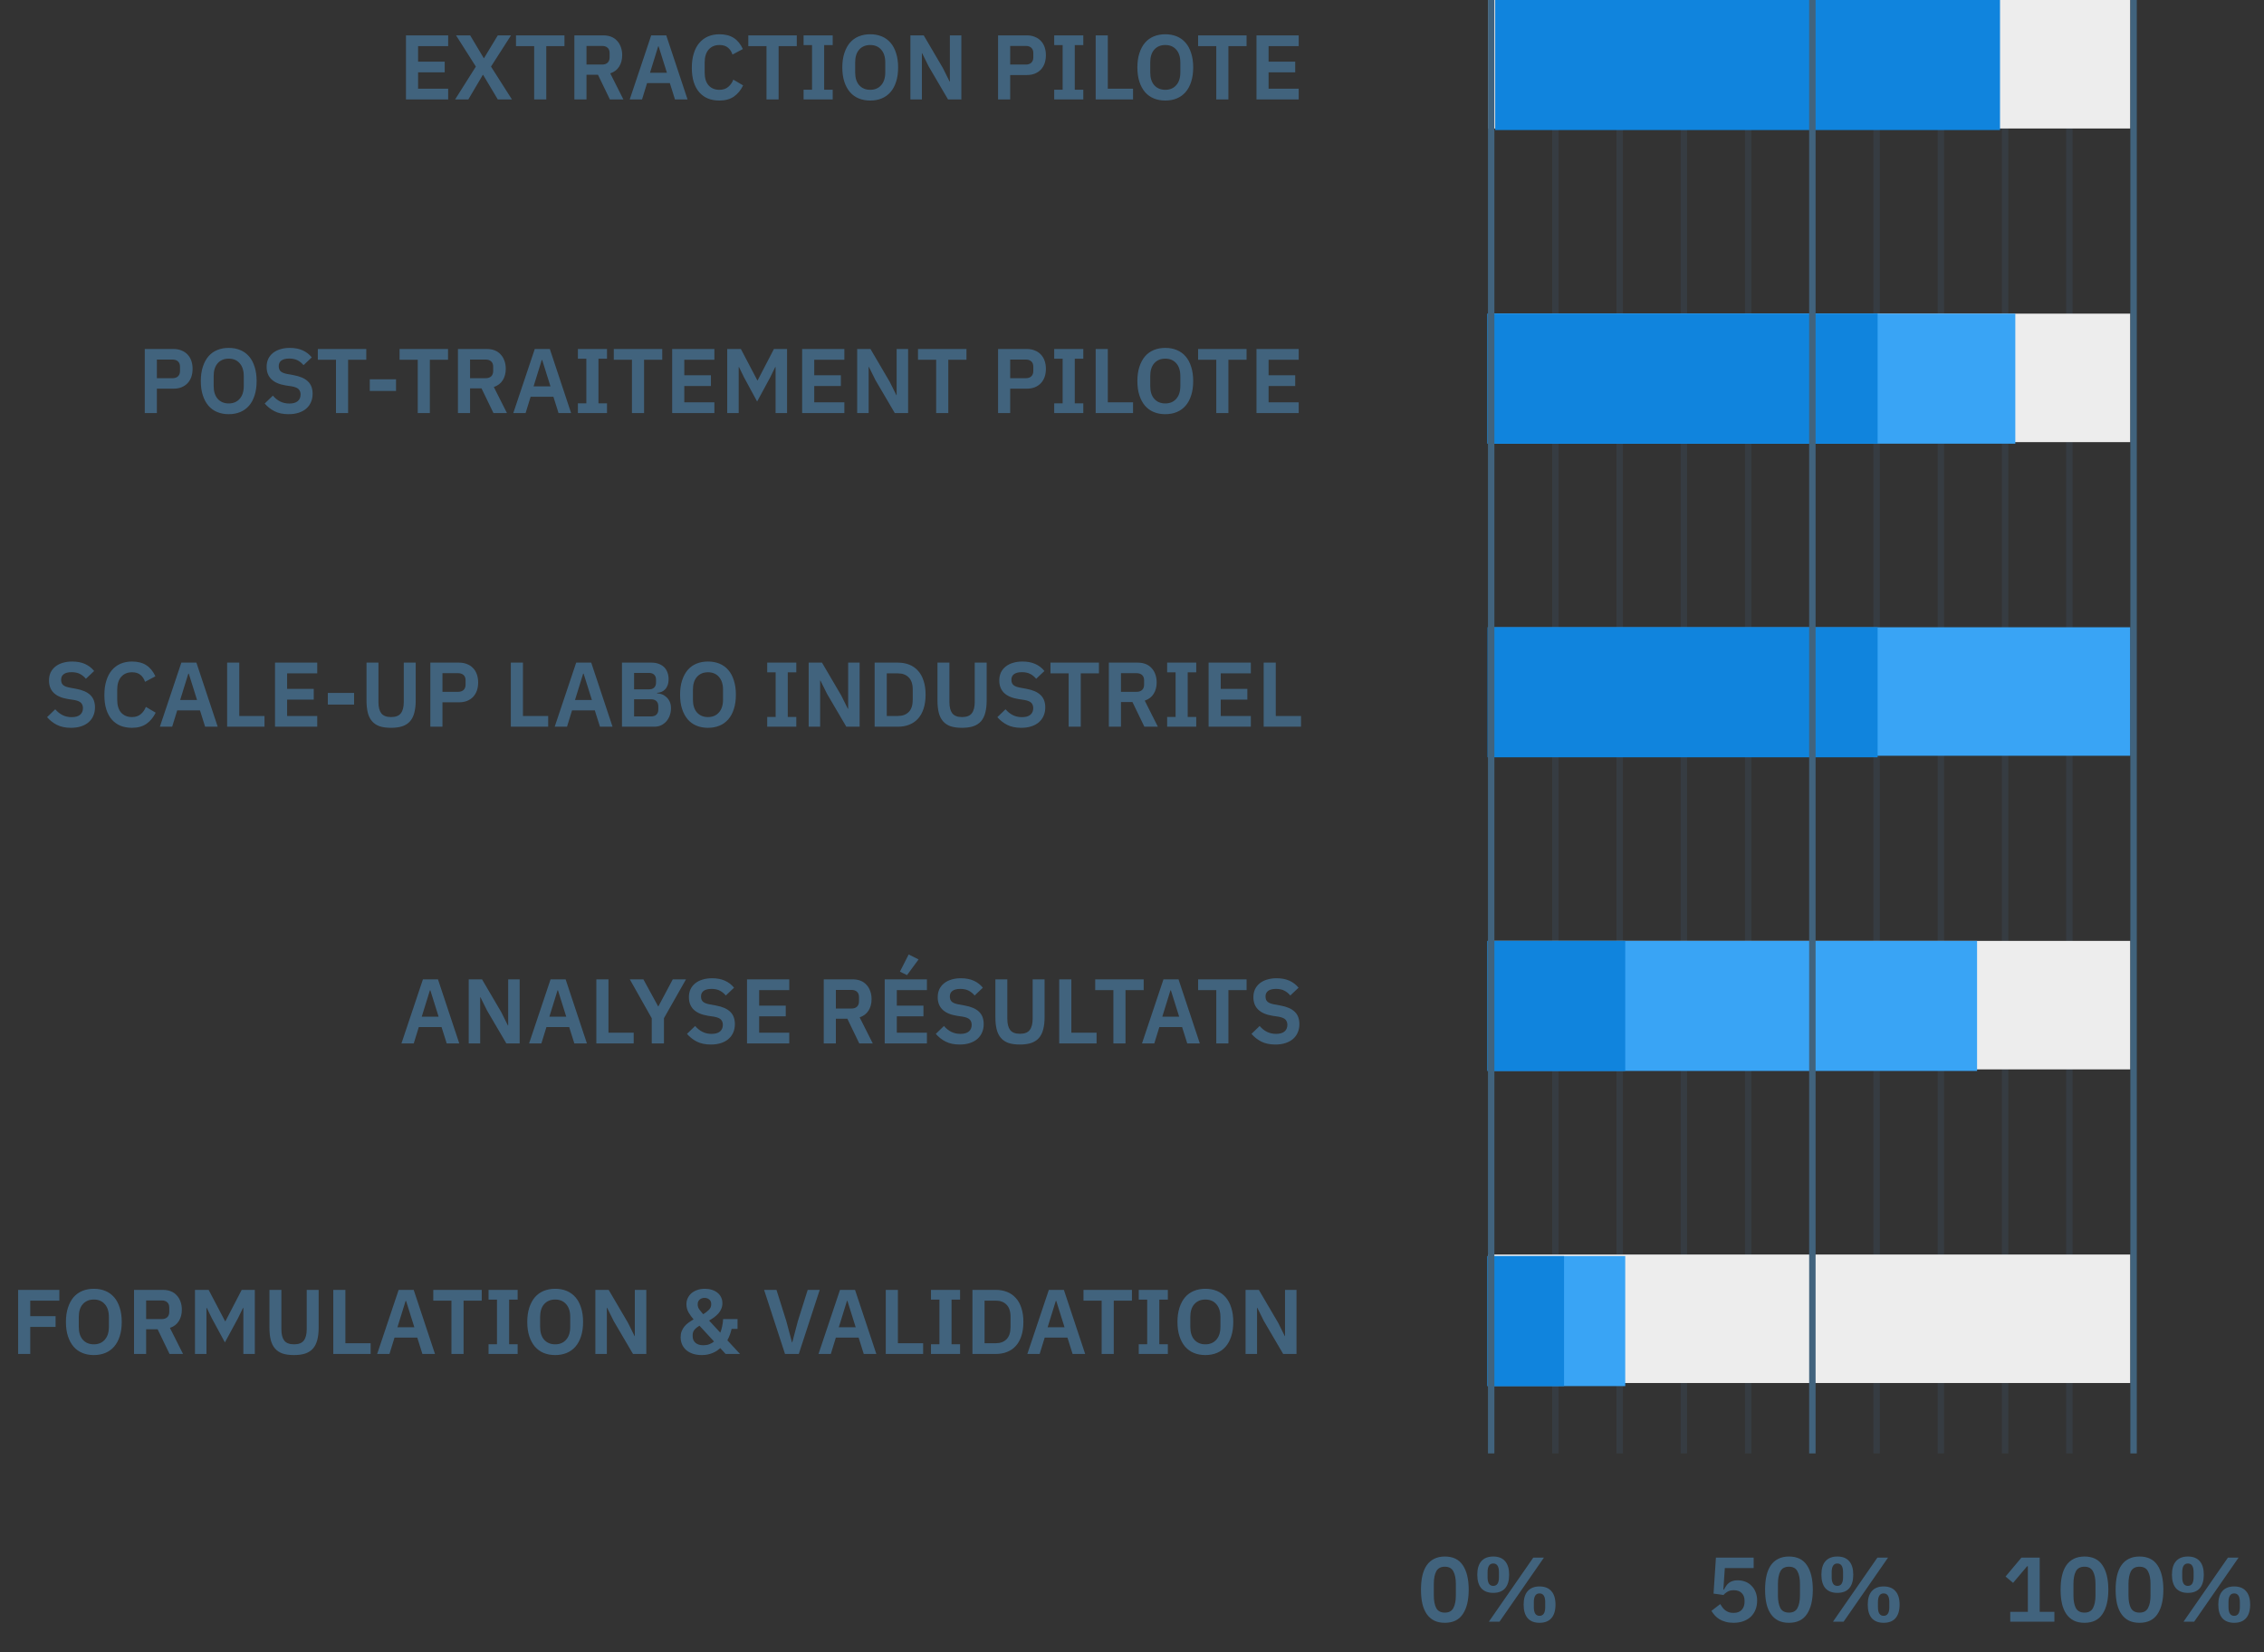 <svg width="296" height="216" viewBox="0 0 296 216" fill="none" xmlns="http://www.w3.org/2000/svg">
<rect x="0" y="0" width="296" height="216" fill="#333333" stroke="none"/>
<path d="M188.901 212.144C188.365 212.144 187.901 212.048 187.509 211.856C187.117 211.656 186.793 211.372 186.537 211.004C186.281 210.636 186.089 210.184 185.961 209.648C185.841 209.112 185.781 208.5 185.781 207.812C185.781 207.132 185.841 206.524 185.961 205.988C186.089 205.444 186.281 204.988 186.537 204.62C186.793 204.252 187.117 203.972 187.509 203.78C187.901 203.58 188.365 203.48 188.901 203.48C189.965 203.48 190.749 203.86 191.253 204.62C191.765 205.38 192.021 206.444 192.021 207.812C192.021 209.18 191.765 210.244 191.253 211.004C190.749 211.764 189.965 212.144 188.901 212.144ZM188.901 210.812C189.437 210.812 189.809 210.612 190.017 210.212C190.233 209.804 190.341 209.256 190.341 208.568V207.056C190.341 206.368 190.233 205.824 190.017 205.424C189.809 205.016 189.437 204.812 188.901 204.812C188.365 204.812 187.989 205.016 187.773 205.424C187.565 205.824 187.461 206.368 187.461 207.056V208.568C187.461 209.256 187.565 209.804 187.773 210.212C187.989 210.612 188.365 210.812 188.901 210.812ZM194.656 212L200.464 203.624H201.856L196.048 212H194.656ZM195.232 208.232C194.552 208.232 194.032 208.032 193.672 207.632C193.32 207.224 193.144 206.632 193.144 205.856C193.144 205.08 193.32 204.492 193.672 204.092C194.032 203.684 194.552 203.48 195.232 203.48C195.912 203.48 196.428 203.684 196.78 204.092C197.132 204.492 197.308 205.08 197.308 205.856C197.308 206.632 197.132 207.224 196.78 207.632C196.428 208.032 195.912 208.232 195.232 208.232ZM195.232 207.32C195.728 207.32 195.976 206.94 195.976 206.18V205.532C195.976 204.772 195.728 204.392 195.232 204.392C194.736 204.392 194.488 204.772 194.488 205.532V206.18C194.488 206.94 194.736 207.32 195.232 207.32ZM201.28 212.144C200.608 212.144 200.092 211.944 199.732 211.544C199.38 211.136 199.204 210.544 199.204 209.768C199.204 208.992 199.38 208.404 199.732 208.004C200.092 207.596 200.608 207.392 201.28 207.392C201.96 207.392 202.476 207.596 202.828 208.004C203.188 208.404 203.368 208.992 203.368 209.768C203.368 210.544 203.188 211.136 202.828 211.544C202.476 211.944 201.96 212.144 201.28 212.144ZM201.28 211.232C201.776 211.232 202.024 210.852 202.024 210.092V209.444C202.024 208.684 201.776 208.304 201.28 208.304C200.784 208.304 200.536 208.684 200.536 209.444V210.092C200.536 210.852 200.784 211.232 201.28 211.232Z" fill="#41637D"/>
<path d="M229.276 204.992H225.508L225.316 207.8H225.4C225.488 207.624 225.584 207.46 225.688 207.308C225.792 207.156 225.912 207.028 226.048 206.924C226.184 206.82 226.34 206.74 226.516 206.684C226.7 206.62 226.92 206.588 227.176 206.588C227.536 206.588 227.872 206.648 228.184 206.768C228.496 206.888 228.764 207.064 228.988 207.296C229.22 207.52 229.4 207.796 229.528 208.124C229.664 208.452 229.732 208.824 229.732 209.24C229.732 209.664 229.664 210.052 229.528 210.404C229.392 210.756 229.192 211.064 228.928 211.328C228.664 211.584 228.34 211.784 227.956 211.928C227.572 212.072 227.132 212.144 226.636 212.144C226.252 212.144 225.908 212.1 225.604 212.012C225.3 211.932 225.032 211.82 224.8 211.676C224.568 211.532 224.368 211.368 224.2 211.184C224.032 210.992 223.884 210.792 223.756 210.584L224.908 209.696C225.004 209.856 225.104 210.008 225.208 210.152C225.312 210.288 225.432 210.408 225.568 210.512C225.712 210.616 225.868 210.7 226.036 210.764C226.212 210.82 226.416 210.848 226.648 210.848C227.12 210.848 227.476 210.716 227.716 210.452C227.964 210.188 228.088 209.828 228.088 209.372V209.276C228.088 208.844 227.964 208.504 227.716 208.256C227.468 208.008 227.124 207.884 226.684 207.884C226.34 207.884 226.06 207.952 225.844 208.088C225.628 208.216 225.456 208.356 225.328 208.508L224.032 208.328L224.344 203.624H229.276V204.992ZM233.891 212.144C233.355 212.144 232.891 212.048 232.499 211.856C232.107 211.656 231.783 211.372 231.527 211.004C231.271 210.636 231.079 210.184 230.951 209.648C230.831 209.112 230.771 208.5 230.771 207.812C230.771 207.132 230.831 206.524 230.951 205.988C231.079 205.444 231.271 204.988 231.527 204.62C231.783 204.252 232.107 203.972 232.499 203.78C232.891 203.58 233.355 203.48 233.891 203.48C234.955 203.48 235.739 203.86 236.243 204.62C236.755 205.38 237.011 206.444 237.011 207.812C237.011 209.18 236.755 210.244 236.243 211.004C235.739 211.764 234.955 212.144 233.891 212.144ZM233.891 210.812C234.427 210.812 234.799 210.612 235.007 210.212C235.223 209.804 235.331 209.256 235.331 208.568V207.056C235.331 206.368 235.223 205.824 235.007 205.424C234.799 205.016 234.427 204.812 233.891 204.812C233.355 204.812 232.979 205.016 232.763 205.424C232.555 205.824 232.451 206.368 232.451 207.056V208.568C232.451 209.256 232.555 209.804 232.763 210.212C232.979 210.612 233.355 210.812 233.891 210.812ZM239.646 212L245.454 203.624H246.846L241.038 212H239.646ZM240.222 208.232C239.542 208.232 239.022 208.032 238.662 207.632C238.31 207.224 238.134 206.632 238.134 205.856C238.134 205.08 238.31 204.492 238.662 204.092C239.022 203.684 239.542 203.48 240.222 203.48C240.902 203.48 241.418 203.684 241.77 204.092C242.122 204.492 242.298 205.08 242.298 205.856C242.298 206.632 242.122 207.224 241.77 207.632C241.418 208.032 240.902 208.232 240.222 208.232ZM240.222 207.32C240.718 207.32 240.966 206.94 240.966 206.18V205.532C240.966 204.772 240.718 204.392 240.222 204.392C239.726 204.392 239.478 204.772 239.478 205.532V206.18C239.478 206.94 239.726 207.32 240.222 207.32ZM246.27 212.144C245.598 212.144 245.082 211.944 244.722 211.544C244.37 211.136 244.194 210.544 244.194 209.768C244.194 208.992 244.37 208.404 244.722 208.004C245.082 207.596 245.598 207.392 246.27 207.392C246.95 207.392 247.466 207.596 247.818 208.004C248.178 208.404 248.358 208.992 248.358 209.768C248.358 210.544 248.178 211.136 247.818 211.544C247.466 211.944 246.95 212.144 246.27 212.144ZM246.27 211.232C246.766 211.232 247.014 210.852 247.014 210.092V209.444C247.014 208.684 246.766 208.304 246.27 208.304C245.774 208.304 245.526 208.684 245.526 209.444V210.092C245.526 210.852 245.774 211.232 246.27 211.232Z" fill="#41637D"/>
<path d="M262.823 212V210.716H265.127V204.764H265.019L263.195 206.924L262.211 206.096L264.287 203.624H266.675V210.716H268.595V212H262.823ZM272.527 212.144C271.991 212.144 271.527 212.048 271.135 211.856C270.743 211.656 270.419 211.372 270.163 211.004C269.907 210.636 269.715 210.184 269.587 209.648C269.467 209.112 269.407 208.5 269.407 207.812C269.407 207.132 269.467 206.524 269.587 205.988C269.715 205.444 269.907 204.988 270.163 204.62C270.419 204.252 270.743 203.972 271.135 203.78C271.527 203.58 271.991 203.48 272.527 203.48C273.591 203.48 274.375 203.86 274.879 204.62C275.391 205.38 275.647 206.444 275.647 207.812C275.647 209.18 275.391 210.244 274.879 211.004C274.375 211.764 273.591 212.144 272.527 212.144ZM272.527 210.812C273.063 210.812 273.435 210.612 273.643 210.212C273.859 209.804 273.967 209.256 273.967 208.568V207.056C273.967 206.368 273.859 205.824 273.643 205.424C273.435 205.016 273.063 204.812 272.527 204.812C271.991 204.812 271.615 205.016 271.399 205.424C271.191 205.824 271.087 206.368 271.087 207.056V208.568C271.087 209.256 271.191 209.804 271.399 210.212C271.615 210.612 271.991 210.812 272.527 210.812ZM279.722 212.144C279.186 212.144 278.722 212.048 278.33 211.856C277.938 211.656 277.614 211.372 277.358 211.004C277.102 210.636 276.91 210.184 276.782 209.648C276.662 209.112 276.602 208.5 276.602 207.812C276.602 207.132 276.662 206.524 276.782 205.988C276.91 205.444 277.102 204.988 277.358 204.62C277.614 204.252 277.938 203.972 278.33 203.78C278.722 203.58 279.186 203.48 279.722 203.48C280.786 203.48 281.57 203.86 282.074 204.62C282.586 205.38 282.842 206.444 282.842 207.812C282.842 209.18 282.586 210.244 282.074 211.004C281.57 211.764 280.786 212.144 279.722 212.144ZM279.722 210.812C280.258 210.812 280.63 210.612 280.838 210.212C281.054 209.804 281.162 209.256 281.162 208.568V207.056C281.162 206.368 281.054 205.824 280.838 205.424C280.63 205.016 280.258 204.812 279.722 204.812C279.186 204.812 278.81 205.016 278.594 205.424C278.386 205.824 278.282 206.368 278.282 207.056V208.568C278.282 209.256 278.386 209.804 278.594 210.212C278.81 210.612 279.186 210.812 279.722 210.812ZM285.477 212L291.285 203.624H292.677L286.869 212H285.477ZM286.053 208.232C285.373 208.232 284.853 208.032 284.493 207.632C284.141 207.224 283.965 206.632 283.965 205.856C283.965 205.08 284.141 204.492 284.493 204.092C284.853 203.684 285.373 203.48 286.053 203.48C286.733 203.48 287.249 203.684 287.601 204.092C287.953 204.492 288.129 205.08 288.129 205.856C288.129 206.632 287.953 207.224 287.601 207.632C287.249 208.032 286.733 208.232 286.053 208.232ZM286.053 207.32C286.549 207.32 286.797 206.94 286.797 206.18V205.532C286.797 204.772 286.549 204.392 286.053 204.392C285.557 204.392 285.309 204.772 285.309 205.532V206.18C285.309 206.94 285.557 207.32 286.053 207.32ZM292.101 212.144C291.429 212.144 290.913 211.944 290.553 211.544C290.201 211.136 290.025 210.544 290.025 209.768C290.025 208.992 290.201 208.404 290.553 208.004C290.913 207.596 291.429 207.392 292.101 207.392C292.781 207.392 293.297 207.596 293.649 208.004C294.009 208.404 294.189 208.992 294.189 209.768C294.189 210.544 294.009 211.136 293.649 211.544C293.297 211.944 292.781 212.144 292.101 212.144ZM292.101 211.232C292.597 211.232 292.845 210.852 292.845 210.092V209.444C292.845 208.684 292.597 208.304 292.101 208.304C291.605 208.304 291.357 208.684 291.357 209.444V210.092C291.357 210.852 291.605 211.232 292.101 211.232Z" fill="#41637D"/>
<line opacity="0.2" x1="203.358" y1="1.64788e-08" x2="203.358" y2="190" stroke="#41637D" stroke-width="0.84"/>
<line opacity="0.2" x1="245.354" y1="1.64788e-08" x2="245.354" y2="190" stroke="#41637D" stroke-width="0.84"/>
<line opacity="0.2" x1="211.758" y1="1.64788e-08" x2="211.758" y2="190" stroke="#41637D" stroke-width="0.84"/>
<line opacity="0.2" x1="253.752" y1="1.64788e-08" x2="253.752" y2="190" stroke="#41637D" stroke-width="0.84"/>
<line opacity="0.2" x1="220.156" y1="1.64788e-08" x2="220.156" y2="190" stroke="#41637D" stroke-width="0.84"/>
<line opacity="0.2" x1="262.151" y1="1.64788e-08" x2="262.151" y2="190" stroke="#41637D" stroke-width="0.84"/>
<line opacity="0.2" x1="228.556" y1="1.64788e-08" x2="228.556" y2="190" stroke="#41637D" stroke-width="0.84"/>
<line opacity="0.2" x1="270.55" y1="1.64788e-08" x2="270.55" y2="190" stroke="#41637D" stroke-width="0.84"/>
<rect x="194.539" width="83.99" height="16.798" fill="#EDEDED"/>
<rect x="195.486" width="66" height="17" fill="#1084DD"/>
<path d="M53.076 13V4.624H58.596V6.028H54.66V8.056H58.14V9.46H54.66V11.596H58.596V13H53.076ZM66.931 13H65.083L63.163 9.784H63.127L61.231 13H59.503L62.215 8.704L59.623 4.624H61.471L63.247 7.6H63.283L65.083 4.624H66.811L64.195 8.704L66.931 13ZM71.422 6.028V13H69.838V6.028H67.462V4.624H73.798V6.028H71.422ZM76.679 13H75.095V4.624H78.875C79.259 4.624 79.603 4.684 79.907 4.804C80.211 4.924 80.467 5.1 80.675 5.332C80.891 5.556 81.055 5.828 81.167 6.148C81.287 6.468 81.347 6.824 81.347 7.216C81.347 7.792 81.215 8.288 80.951 8.704C80.695 9.12 80.307 9.416 79.787 9.592L81.503 13H79.739L78.179 9.772H76.679V13ZM78.719 8.44C79.023 8.44 79.263 8.36 79.439 8.2C79.615 8.032 79.703 7.796 79.703 7.492V6.94C79.703 6.636 79.615 6.404 79.439 6.244C79.263 6.084 79.023 6.004 78.719 6.004H76.679V8.44H78.719ZM88.248 13L87.576 10.864H84.6L83.94 13H82.332L85.14 4.624H87.108L89.892 13H88.248ZM86.112 6.064H86.052L84.984 9.508H87.192L86.112 6.064ZM94.062 13.144C93.51 13.144 93.01 13.056 92.562 12.88C92.122 12.696 91.742 12.424 91.422 12.064C91.11 11.704 90.87 11.26 90.702 10.732C90.534 10.196 90.45 9.576 90.45 8.872C90.45 8.168 90.534 7.544 90.702 7C90.87 6.448 91.11 5.988 91.422 5.62C91.742 5.244 92.122 4.96 92.562 4.768C93.01 4.576 93.51 4.48 94.062 4.48C94.814 4.48 95.438 4.64 95.934 4.96C96.43 5.28 96.826 5.764 97.122 6.412L95.766 7.132C95.646 6.756 95.45 6.456 95.178 6.232C94.906 6 94.534 5.884 94.062 5.884C93.47 5.884 92.998 6.084 92.646 6.484C92.302 6.884 92.13 7.444 92.13 8.164V9.484C92.13 10.212 92.302 10.772 92.646 11.164C92.998 11.548 93.47 11.74 94.062 11.74C94.534 11.74 94.918 11.612 95.214 11.356C95.518 11.1 95.738 10.784 95.874 10.408L97.158 11.164C96.854 11.788 96.45 12.276 95.946 12.628C95.442 12.972 94.814 13.144 94.062 13.144ZM101.797 6.028V13H100.213V6.028H97.837V4.624H104.173V6.028H101.797ZM105.064 13V11.728H106.168V5.896H105.064V4.624H108.868V5.896H107.752V11.728H108.868V13H105.064ZM113.774 13.144C113.222 13.144 112.722 13.052 112.274 12.868C111.826 12.684 111.442 12.408 111.122 12.04C110.81 11.672 110.566 11.22 110.39 10.684C110.214 10.148 110.126 9.524 110.126 8.812C110.126 8.108 110.214 7.488 110.39 6.952C110.566 6.408 110.81 5.952 111.122 5.584C111.442 5.216 111.826 4.94 112.274 4.756C112.722 4.572 113.222 4.48 113.774 4.48C114.326 4.48 114.826 4.572 115.274 4.756C115.722 4.94 116.106 5.216 116.426 5.584C116.746 5.952 116.99 6.408 117.158 6.952C117.334 7.488 117.422 8.108 117.422 8.812C117.422 9.524 117.334 10.148 117.158 10.684C116.99 11.22 116.746 11.672 116.426 12.04C116.106 12.408 115.722 12.684 115.274 12.868C114.826 13.052 114.326 13.144 113.774 13.144ZM113.774 11.74C114.374 11.74 114.85 11.54 115.202 11.14C115.562 10.74 115.742 10.18 115.742 9.46V8.164C115.742 7.444 115.562 6.884 115.202 6.484C114.85 6.084 114.374 5.884 113.774 5.884C113.174 5.884 112.694 6.084 112.334 6.484C111.982 6.884 111.806 7.444 111.806 8.164V9.46C111.806 10.18 111.982 10.74 112.334 11.14C112.694 11.54 113.174 11.74 113.774 11.74ZM121.429 8.704L120.565 6.964H120.529V13H119.029V4.624H120.769L123.289 8.92L124.153 10.66H124.189V4.624H125.689V13H123.949L121.429 8.704ZM130.49 13V4.624H134.258C134.642 4.624 134.986 4.688 135.29 4.816C135.602 4.936 135.866 5.112 136.082 5.344C136.298 5.568 136.462 5.84 136.574 6.16C136.686 6.48 136.742 6.832 136.742 7.216C136.742 7.608 136.686 7.964 136.574 8.284C136.462 8.596 136.298 8.868 136.082 9.1C135.866 9.324 135.602 9.5 135.29 9.628C134.986 9.748 134.642 9.808 134.258 9.808H132.074V13H130.49ZM132.074 8.44H134.114C134.418 8.44 134.658 8.36 134.834 8.2C135.01 8.032 135.098 7.796 135.098 7.492V6.94C135.098 6.636 135.01 6.404 134.834 6.244C134.658 6.084 134.418 6.004 134.114 6.004H132.074V8.44ZM137.829 13V11.728H138.933V5.896H137.829V4.624H141.633V5.896H140.517V11.728H141.633V13H137.829ZM143.252 13V4.624H144.836V11.596H148.136V13H143.252ZM152.352 13.144C151.8 13.144 151.3 13.052 150.852 12.868C150.404 12.684 150.02 12.408 149.7 12.04C149.388 11.672 149.144 11.22 148.968 10.684C148.792 10.148 148.704 9.524 148.704 8.812C148.704 8.108 148.792 7.488 148.968 6.952C149.144 6.408 149.388 5.952 149.7 5.584C150.02 5.216 150.404 4.94 150.852 4.756C151.3 4.572 151.8 4.48 152.352 4.48C152.904 4.48 153.404 4.572 153.852 4.756C154.3 4.94 154.684 5.216 155.004 5.584C155.324 5.952 155.568 6.408 155.736 6.952C155.912 7.488 156 8.108 156 8.812C156 9.524 155.912 10.148 155.736 10.684C155.568 11.22 155.324 11.672 155.004 12.04C154.684 12.408 154.3 12.684 153.852 12.868C153.404 13.052 152.904 13.144 152.352 13.144ZM152.352 11.74C152.952 11.74 153.428 11.54 153.78 11.14C154.14 10.74 154.32 10.18 154.32 9.46V8.164C154.32 7.444 154.14 6.884 153.78 6.484C153.428 6.084 152.952 5.884 152.352 5.884C151.752 5.884 151.272 6.084 150.912 6.484C150.56 6.884 150.384 7.444 150.384 8.164V9.46C150.384 10.18 150.56 10.74 150.912 11.14C151.272 11.54 151.752 11.74 152.352 11.74ZM160.602 6.028V13H159.018V6.028H156.642V4.624H162.978V6.028H160.602ZM164.275 13V4.624H169.795V6.028H165.859V8.056H169.339V9.46H165.859V11.596H169.795V13H164.275Z" fill="#41637D"/>
<rect x="194.539" y="41" width="83.99" height="16.798" fill="#EDEDED"/>
<rect x="194.486" y="41" width="69" height="17" fill="#39A4F5"/>
<rect x="194.486" y="41" width="51" height="17" fill="#1084DD"/>
<path d="M18.927 54.001V45.624H22.695C23.079 45.624 23.423 45.688 23.727 45.816C24.039 45.937 24.303 46.112 24.519 46.344C24.735 46.569 24.899 46.84 25.011 47.16C25.123 47.48 25.179 47.833 25.179 48.217C25.179 48.608 25.123 48.965 25.011 49.285C24.899 49.596 24.735 49.868 24.519 50.1C24.303 50.325 24.039 50.501 23.727 50.629C23.423 50.748 23.079 50.809 22.695 50.809H20.511V54.001H18.927ZM20.511 49.441H22.551C22.855 49.441 23.095 49.361 23.271 49.2C23.447 49.032 23.535 48.797 23.535 48.492V47.941C23.535 47.636 23.447 47.404 23.271 47.245C23.095 47.084 22.855 47.005 22.551 47.005H20.511V49.441ZM29.903 54.145C29.351 54.145 28.851 54.053 28.403 53.868C27.955 53.684 27.571 53.408 27.251 53.041C26.939 52.672 26.695 52.221 26.519 51.684C26.343 51.148 26.255 50.525 26.255 49.812C26.255 49.108 26.343 48.489 26.519 47.953C26.695 47.408 26.939 46.953 27.251 46.584C27.571 46.217 27.955 45.941 28.403 45.757C28.851 45.572 29.351 45.48 29.903 45.48C30.455 45.48 30.955 45.572 31.403 45.757C31.851 45.941 32.235 46.217 32.555 46.584C32.875 46.953 33.119 47.408 33.287 47.953C33.463 48.489 33.551 49.108 33.551 49.812C33.551 50.525 33.463 51.148 33.287 51.684C33.119 52.221 32.875 52.672 32.555 53.041C32.235 53.408 31.851 53.684 31.403 53.868C30.955 54.053 30.455 54.145 29.903 54.145ZM29.903 52.74C30.503 52.74 30.979 52.541 31.331 52.141C31.691 51.74 31.871 51.181 31.871 50.461V49.164C31.871 48.444 31.691 47.885 31.331 47.484C30.979 47.084 30.503 46.885 29.903 46.885C29.303 46.885 28.823 47.084 28.463 47.484C28.111 47.885 27.935 48.444 27.935 49.164V50.461C27.935 51.181 28.111 51.74 28.463 52.141C28.823 52.541 29.303 52.74 29.903 52.74ZM37.727 54.145C37.007 54.145 36.395 54.017 35.891 53.761C35.395 53.505 34.967 53.169 34.607 52.752L35.675 51.721C35.963 52.056 36.283 52.312 36.635 52.489C36.995 52.664 37.391 52.752 37.823 52.752C38.311 52.752 38.679 52.648 38.927 52.441C39.175 52.224 39.299 51.937 39.299 51.577C39.299 51.297 39.219 51.069 39.059 50.892C38.899 50.717 38.599 50.589 38.159 50.508L37.367 50.389C35.695 50.124 34.859 49.312 34.859 47.953C34.859 47.577 34.927 47.236 35.063 46.932C35.207 46.629 35.411 46.368 35.675 46.153C35.939 45.937 36.255 45.773 36.623 45.66C36.999 45.541 37.423 45.48 37.895 45.48C38.527 45.48 39.079 45.584 39.551 45.792C40.023 46.001 40.427 46.309 40.763 46.717L39.683 47.736C39.475 47.48 39.223 47.273 38.927 47.112C38.631 46.953 38.259 46.873 37.811 46.873C37.355 46.873 37.011 46.961 36.779 47.136C36.555 47.304 36.443 47.544 36.443 47.856C36.443 48.176 36.535 48.413 36.719 48.565C36.903 48.717 37.199 48.828 37.607 48.901L38.387 49.044C39.235 49.197 39.859 49.468 40.259 49.861C40.667 50.245 40.871 50.785 40.871 51.48C40.871 51.88 40.799 52.245 40.655 52.572C40.519 52.892 40.315 53.172 40.043 53.413C39.779 53.645 39.451 53.825 39.059 53.953C38.675 54.081 38.231 54.145 37.727 54.145ZM45.512 47.029V54.001H43.928V47.029H41.552V45.624H47.888V47.029H45.512ZM48.346 51.108V49.584H51.778V51.108H48.346ZM56.2 47.029V54.001H54.616V47.029H52.24V45.624H58.576V47.029H56.2ZM61.457 54.001H59.873V45.624H63.653C64.037 45.624 64.381 45.684 64.685 45.804C64.989 45.925 65.245 46.1 65.453 46.333C65.669 46.556 65.833 46.828 65.945 47.148C66.065 47.468 66.125 47.825 66.125 48.217C66.125 48.792 65.993 49.288 65.729 49.705C65.473 50.12 65.085 50.416 64.565 50.593L66.281 54.001H64.517L62.957 50.773H61.457V54.001ZM63.497 49.441C63.801 49.441 64.041 49.361 64.217 49.2C64.393 49.032 64.481 48.797 64.481 48.492V47.941C64.481 47.636 64.393 47.404 64.217 47.245C64.041 47.084 63.801 47.005 63.497 47.005H61.457V49.441H63.497ZM73.025 54.001L72.353 51.864H69.377L68.717 54.001H67.109L69.917 45.624H71.885L74.669 54.001H73.025ZM70.889 47.065H70.829L69.761 50.508H71.969L70.889 47.065ZM75.556 54.001V52.728H76.66V46.897H75.556V45.624H79.36V46.897H78.244V52.728H79.36V54.001H75.556ZM84.207 47.029V54.001H82.624V47.029H80.248V45.624H86.584V47.029H84.207ZM87.88 54.001V45.624H93.4V47.029H89.465V49.056H92.945V50.461H89.465V52.596H93.4V54.001H87.88ZM101.4 47.989H101.352L100.704 49.321L98.988 52.489L97.272 49.321L96.624 47.989H96.576V54.001H95.076V45.624H96.864L99.012 49.717H99.06L101.184 45.624H102.9V54.001H101.4V47.989ZM104.873 54.001V45.624H110.393V47.029H106.457V49.056H109.937V50.461H106.457V52.596H110.393V54.001H104.873ZM114.468 49.705L113.604 47.965H113.568V54.001H112.068V45.624H113.808L116.328 49.92L117.192 51.66H117.228V45.624H118.728V54.001H116.988L114.468 49.705ZM123.981 47.029V54.001H122.397V47.029H120.021V45.624H126.357V47.029H123.981ZM130.49 54.001V45.624H134.258C134.642 45.624 134.986 45.688 135.29 45.816C135.602 45.937 135.866 46.112 136.082 46.344C136.298 46.569 136.462 46.84 136.574 47.16C136.686 47.48 136.742 47.833 136.742 48.217C136.742 48.608 136.686 48.965 136.574 49.285C136.462 49.596 136.298 49.868 136.082 50.1C135.866 50.325 135.602 50.501 135.29 50.629C134.986 50.748 134.642 50.809 134.258 50.809H132.074V54.001H130.49ZM132.074 49.441H134.114C134.418 49.441 134.658 49.361 134.834 49.2C135.01 49.032 135.098 48.797 135.098 48.492V47.941C135.098 47.636 135.01 47.404 134.834 47.245C134.658 47.084 134.418 47.005 134.114 47.005H132.074V49.441ZM137.829 54.001V52.728H138.933V46.897H137.829V45.624H141.633V46.897H140.517V52.728H141.633V54.001H137.829ZM143.252 54.001V45.624H144.836V52.596H148.136V54.001H143.252ZM152.352 54.145C151.8 54.145 151.3 54.053 150.852 53.868C150.404 53.684 150.02 53.408 149.7 53.041C149.388 52.672 149.144 52.221 148.968 51.684C148.792 51.148 148.704 50.525 148.704 49.812C148.704 49.108 148.792 48.489 148.968 47.953C149.144 47.408 149.388 46.953 149.7 46.584C150.02 46.217 150.404 45.941 150.852 45.757C151.3 45.572 151.8 45.48 152.352 45.48C152.904 45.48 153.404 45.572 153.852 45.757C154.3 45.941 154.684 46.217 155.004 46.584C155.324 46.953 155.568 47.408 155.736 47.953C155.912 48.489 156 49.108 156 49.812C156 50.525 155.912 51.148 155.736 51.684C155.568 52.221 155.324 52.672 155.004 53.041C154.684 53.408 154.3 53.684 153.852 53.868C153.404 54.053 152.904 54.145 152.352 54.145ZM152.352 52.74C152.952 52.74 153.428 52.541 153.78 52.141C154.14 51.74 154.32 51.181 154.32 50.461V49.164C154.32 48.444 154.14 47.885 153.78 47.484C153.428 47.084 152.952 46.885 152.352 46.885C151.752 46.885 151.272 47.084 150.912 47.484C150.56 47.885 150.384 48.444 150.384 49.164V50.461C150.384 51.181 150.56 51.74 150.912 52.141C151.272 52.541 151.752 52.74 152.352 52.74ZM160.602 47.029V54.001H159.018V47.029H156.642V45.624H162.978V47.029H160.602ZM164.275 54.001V45.624H169.795V47.029H165.859V49.056H169.339V50.461H165.859V52.596H169.795V54.001H164.275Z" fill="#41637D"/>
<rect x="194.54" y="82" width="83.99" height="16.798" fill="#39A4F5"/>
<rect x="194.486" y="82" width="51" height="17" fill="#1084DD"/>
<path d="M9.274 95.144C8.554 95.144 7.942 95.016 7.438 94.76C6.942 94.504 6.514 94.168 6.154 93.752L7.222 92.72C7.51 93.056 7.83 93.312 8.182 93.488C8.542 93.664 8.938 93.752 9.37 93.752C9.858 93.752 10.226 93.648 10.473 93.44C10.722 93.224 10.845 92.936 10.845 92.576C10.845 92.296 10.765 92.068 10.605 91.892C10.445 91.716 10.146 91.588 9.706 91.508L8.914 91.388C7.242 91.124 6.406 90.312 6.406 88.952C6.406 88.576 6.474 88.236 6.61 87.932C6.754 87.628 6.958 87.368 7.222 87.152C7.486 86.936 7.802 86.772 8.17 86.66C8.546 86.54 8.97 86.48 9.442 86.48C10.073 86.48 10.626 86.584 11.098 86.792C11.569 87 11.973 87.308 12.309 87.716L11.229 88.736C11.021 88.48 10.77 88.272 10.473 88.112C10.178 87.952 9.806 87.872 9.358 87.872C8.902 87.872 8.558 87.96 8.326 88.136C8.102 88.304 7.99 88.544 7.99 88.856C7.99 89.176 8.082 89.412 8.266 89.564C8.45 89.716 8.746 89.828 9.154 89.9L9.934 90.044C10.781 90.196 11.405 90.468 11.806 90.86C12.213 91.244 12.418 91.784 12.418 92.48C12.418 92.88 12.345 93.244 12.201 93.572C12.066 93.892 11.861 94.172 11.589 94.412C11.325 94.644 10.998 94.824 10.605 94.952C10.222 95.08 9.778 95.144 9.274 95.144ZM17.258 95.144C16.706 95.144 16.206 95.056 15.758 94.88C15.318 94.696 14.938 94.424 14.617 94.064C14.306 93.704 14.066 93.26 13.898 92.732C13.729 92.196 13.646 91.576 13.646 90.872C13.646 90.168 13.729 89.544 13.898 89C14.066 88.448 14.306 87.988 14.617 87.62C14.938 87.244 15.318 86.96 15.758 86.768C16.206 86.576 16.706 86.48 17.258 86.48C18.009 86.48 18.634 86.64 19.13 86.96C19.625 87.28 20.021 87.764 20.317 88.412L18.962 89.132C18.841 88.756 18.645 88.456 18.373 88.232C18.102 88 17.73 87.884 17.258 87.884C16.666 87.884 16.194 88.084 15.841 88.484C15.498 88.884 15.325 89.444 15.325 90.164V91.484C15.325 92.212 15.498 92.772 15.841 93.164C16.194 93.548 16.666 93.74 17.258 93.74C17.73 93.74 18.113 93.612 18.41 93.356C18.713 93.1 18.933 92.784 19.07 92.408L20.354 93.164C20.049 93.788 19.645 94.276 19.142 94.628C18.637 94.972 18.009 95.144 17.258 95.144ZM26.818 95L26.146 92.864H23.17L22.51 95H20.902L23.71 86.624H25.678L28.462 95H26.818ZM24.682 88.064H24.622L23.554 91.508H25.762L24.682 88.064ZM29.697 95V86.624H31.281V93.596H34.581V95H29.697ZM35.955 95V86.624H41.475V88.028H37.539V90.056H41.019V91.46H37.539V93.596H41.475V95H35.955ZM42.862 92.108V90.584H46.294V92.108H42.862ZM49.478 86.624V91.772C49.478 92.428 49.602 92.92 49.85 93.248C50.106 93.576 50.534 93.74 51.134 93.74C51.734 93.74 52.158 93.576 52.406 93.248C52.662 92.92 52.79 92.428 52.79 91.772V86.624H54.35V91.568C54.35 92.184 54.29 92.716 54.17 93.164C54.058 93.612 53.874 93.984 53.618 94.28C53.362 94.576 53.026 94.796 52.61 94.94C52.202 95.076 51.706 95.144 51.122 95.144C50.53 95.144 50.03 95.076 49.622 94.94C49.222 94.796 48.894 94.576 48.638 94.28C48.382 93.984 48.198 93.612 48.086 93.164C47.974 92.716 47.918 92.184 47.918 91.568V86.624H49.478ZM56.263 95V86.624H60.031C60.415 86.624 60.759 86.688 61.063 86.816C61.375 86.936 61.639 87.112 61.855 87.344C62.071 87.568 62.235 87.84 62.347 88.16C62.459 88.48 62.515 88.832 62.515 89.216C62.515 89.608 62.459 89.964 62.347 90.284C62.235 90.596 62.071 90.868 61.855 91.1C61.639 91.324 61.375 91.5 61.063 91.628C60.759 91.748 60.415 91.808 60.031 91.808H57.847V95H56.263ZM57.847 90.44H59.887C60.191 90.44 60.431 90.36 60.607 90.2C60.783 90.032 60.871 89.796 60.871 89.492V88.94C60.871 88.636 60.783 88.404 60.607 88.244C60.431 88.084 60.191 88.004 59.887 88.004H57.847V90.44ZM66.787 95V86.624H68.371V93.596H71.671V95H66.787ZM78.439 95L77.767 92.864H74.791L74.132 95H72.523L75.332 86.624H77.299L80.084 95H78.439ZM76.303 88.064H76.243L75.175 91.508H77.383L76.303 88.064ZM81.318 86.624H85.194C85.538 86.624 85.846 86.676 86.118 86.78C86.398 86.884 86.634 87.028 86.826 87.212C87.018 87.396 87.162 87.624 87.258 87.896C87.362 88.16 87.414 88.452 87.414 88.772C87.414 89.092 87.37 89.364 87.282 89.588C87.202 89.804 87.09 89.984 86.946 90.128C86.81 90.272 86.65 90.38 86.466 90.452C86.29 90.524 86.106 90.564 85.914 90.572V90.644C86.098 90.644 86.294 90.68 86.502 90.752C86.718 90.824 86.914 90.94 87.09 91.1C87.274 91.252 87.426 91.452 87.546 91.7C87.666 91.94 87.726 92.24 87.726 92.6C87.726 92.936 87.67 93.252 87.558 93.548C87.454 93.836 87.306 94.088 87.114 94.304C86.922 94.52 86.694 94.692 86.43 94.82C86.166 94.94 85.878 95 85.566 95H81.318V86.624ZM82.902 93.656H85.11C85.414 93.656 85.65 93.58 85.818 93.428C85.986 93.268 86.07 93.04 86.07 92.744V92.336C86.07 92.04 85.986 91.812 85.818 91.652C85.65 91.492 85.414 91.412 85.11 91.412H82.902V93.656ZM82.902 90.116H84.858C85.146 90.116 85.37 90.04 85.53 89.888C85.69 89.728 85.77 89.508 85.77 89.228V88.856C85.77 88.576 85.69 88.36 85.53 88.208C85.37 88.048 85.146 87.968 84.858 87.968H82.902V90.116ZM92.563 95.144C92.011 95.144 91.511 95.052 91.063 94.868C90.615 94.684 90.231 94.408 89.911 94.04C89.599 93.672 89.355 93.22 89.179 92.684C89.003 92.148 88.915 91.524 88.915 90.812C88.915 90.108 89.003 89.488 89.179 88.952C89.355 88.408 89.599 87.952 89.911 87.584C90.231 87.216 90.615 86.94 91.063 86.756C91.511 86.572 92.011 86.48 92.563 86.48C93.115 86.48 93.615 86.572 94.063 86.756C94.511 86.94 94.895 87.216 95.215 87.584C95.535 87.952 95.779 88.408 95.947 88.952C96.123 89.488 96.211 90.108 96.211 90.812C96.211 91.524 96.123 92.148 95.947 92.684C95.779 93.22 95.535 93.672 95.215 94.04C94.895 94.408 94.511 94.684 94.063 94.868C93.615 95.052 93.115 95.144 92.563 95.144ZM92.563 93.74C93.163 93.74 93.639 93.54 93.991 93.14C94.351 92.74 94.531 92.18 94.531 91.46V90.164C94.531 89.444 94.351 88.884 93.991 88.484C93.639 88.084 93.163 87.884 92.563 87.884C91.963 87.884 91.483 88.084 91.123 88.484C90.771 88.884 90.595 89.444 90.595 90.164V91.46C90.595 92.18 90.771 92.74 91.123 93.14C91.483 93.54 91.963 93.74 92.563 93.74ZM100.306 95V93.728H101.41V87.896H100.306V86.624H104.11V87.896H102.994V93.728H104.11V95H100.306ZM108.128 90.704L107.264 88.964H107.228V95H105.728V86.624H107.468L109.988 90.92L110.852 92.66H110.888V86.624H112.388V95H110.648L108.128 90.704ZM114.353 86.624H117.401C117.945 86.624 118.437 86.712 118.877 86.888C119.325 87.064 119.705 87.328 120.017 87.68C120.337 88.024 120.581 88.46 120.749 88.988C120.925 89.508 121.013 90.116 121.013 90.812C121.013 91.508 120.925 92.12 120.749 92.648C120.581 93.168 120.337 93.604 120.017 93.956C119.705 94.3 119.325 94.56 118.877 94.736C118.437 94.912 117.945 95 117.401 95H114.353V86.624ZM117.401 93.596C117.993 93.596 118.461 93.424 118.805 93.08C119.157 92.728 119.333 92.192 119.333 91.472V90.152C119.333 89.432 119.157 88.9 118.805 88.556C118.461 88.204 117.993 88.028 117.401 88.028H115.937V93.596H117.401ZM124.127 86.624V91.772C124.127 92.428 124.251 92.92 124.499 93.248C124.755 93.576 125.183 93.74 125.783 93.74C126.383 93.74 126.807 93.576 127.055 93.248C127.311 92.92 127.439 92.428 127.439 91.772V86.624H128.999V91.568C128.999 92.184 128.939 92.716 128.819 93.164C128.707 93.612 128.523 93.984 128.267 94.28C128.011 94.576 127.675 94.796 127.259 94.94C126.851 95.076 126.355 95.144 125.771 95.144C125.179 95.144 124.679 95.076 124.271 94.94C123.871 94.796 123.543 94.576 123.287 94.28C123.031 93.984 122.847 93.612 122.735 93.164C122.623 92.716 122.567 92.184 122.567 91.568V86.624H124.127ZM133.516 95.144C132.796 95.144 132.184 95.016 131.68 94.76C131.184 94.504 130.756 94.168 130.396 93.752L131.464 92.72C131.752 93.056 132.072 93.312 132.424 93.488C132.784 93.664 133.18 93.752 133.612 93.752C134.1 93.752 134.468 93.648 134.716 93.44C134.964 93.224 135.088 92.936 135.088 92.576C135.088 92.296 135.008 92.068 134.848 91.892C134.688 91.716 134.388 91.588 133.948 91.508L133.156 91.388C131.484 91.124 130.648 90.312 130.648 88.952C130.648 88.576 130.716 88.236 130.852 87.932C130.996 87.628 131.2 87.368 131.464 87.152C131.728 86.936 132.044 86.772 132.412 86.66C132.788 86.54 133.212 86.48 133.684 86.48C134.316 86.48 134.868 86.584 135.34 86.792C135.812 87 136.216 87.308 136.552 87.716L135.472 88.736C135.264 88.48 135.012 88.272 134.716 88.112C134.42 87.952 134.048 87.872 133.6 87.872C133.144 87.872 132.8 87.96 132.568 88.136C132.344 88.304 132.232 88.544 132.232 88.856C132.232 89.176 132.324 89.412 132.508 89.564C132.692 89.716 132.988 89.828 133.396 89.9L134.176 90.044C135.024 90.196 135.648 90.468 136.048 90.86C136.456 91.244 136.66 91.784 136.66 92.48C136.66 92.88 136.588 93.244 136.444 93.572C136.308 93.892 136.104 94.172 135.832 94.412C135.568 94.644 135.24 94.824 134.848 94.952C134.464 95.08 134.02 95.144 133.516 95.144ZM141.301 88.028V95H139.717V88.028H137.341V86.624H143.677V88.028H141.301ZM146.558 95H144.974V86.624H148.754C149.138 86.624 149.482 86.684 149.786 86.804C150.09 86.924 150.346 87.1 150.554 87.332C150.77 87.556 150.934 87.828 151.046 88.148C151.166 88.468 151.226 88.824 151.226 89.216C151.226 89.792 151.094 90.288 150.83 90.704C150.574 91.12 150.186 91.416 149.666 91.592L151.382 95H149.618L148.058 91.772H146.558V95ZM148.598 90.44C148.902 90.44 149.142 90.36 149.318 90.2C149.494 90.032 149.582 89.796 149.582 89.492V88.94C149.582 88.636 149.494 88.404 149.318 88.244C149.142 88.084 148.902 88.004 148.598 88.004H146.558V90.44H148.598ZM152.595 95V93.728H153.699V87.896H152.595V86.624H156.399V87.896H155.283V93.728H156.399V95H152.595ZM158.017 95V86.624H163.537V88.028H159.601V90.056H163.081V91.46H159.601V93.596H163.537V95H158.017ZM165.213 95V86.624H166.797V93.596H170.097V95H165.213Z" fill="#41637D"/>
<rect x="194.54" y="164" width="83.99" height="16.798" fill="#EDEDED"/>
<rect x="194.486" y="164.202" width="18" height="17" fill="#39A4F5"/>
<rect x="194.486" y="164.202" width="10" height="17" fill="#1084DD"/>
<path d="M2.371 177V168.624H7.759V170.028H3.955V172.056H7.267V173.46H3.955V177H2.371ZM12.268 177.144C11.716 177.144 11.216 177.052 10.768 176.868C10.32 176.684 9.936 176.408 9.616 176.04C9.304 175.672 9.06 175.22 8.884 174.684C8.708 174.148 8.62 173.524 8.62 172.812C8.62 172.108 8.708 171.488 8.884 170.952C9.06 170.408 9.304 169.952 9.616 169.584C9.936 169.216 10.32 168.94 10.768 168.756C11.216 168.572 11.716 168.48 12.268 168.48C12.82 168.48 13.32 168.572 13.768 168.756C14.216 168.94 14.6 169.216 14.92 169.584C15.24 169.952 15.484 170.408 15.652 170.952C15.828 171.488 15.916 172.108 15.916 172.812C15.916 173.524 15.828 174.148 15.652 174.684C15.484 175.22 15.24 175.672 14.92 176.04C14.6 176.408 14.216 176.684 13.768 176.868C13.32 177.052 12.82 177.144 12.268 177.144ZM12.268 175.74C12.868 175.74 13.344 175.54 13.696 175.14C14.056 174.74 14.236 174.18 14.236 173.46V172.164C14.236 171.444 14.056 170.884 13.696 170.484C13.344 170.084 12.868 169.884 12.268 169.884C11.668 169.884 11.188 170.084 10.828 170.484C10.476 170.884 10.3 171.444 10.3 172.164V173.46C10.3 174.18 10.476 174.74 10.828 175.14C11.188 175.54 11.668 175.74 12.268 175.74ZM19.107 177H17.523V168.624H21.303C21.687 168.624 22.031 168.684 22.335 168.804C22.639 168.924 22.895 169.1 23.103 169.332C23.319 169.556 23.483 169.828 23.595 170.148C23.715 170.468 23.775 170.824 23.775 171.216C23.775 171.792 23.643 172.288 23.379 172.704C23.123 173.12 22.735 173.416 22.215 173.592L23.931 177H22.167L20.607 173.772H19.107V177ZM21.147 172.44C21.451 172.44 21.691 172.36 21.867 172.2C22.043 172.032 22.131 171.796 22.131 171.492V170.94C22.131 170.636 22.043 170.404 21.867 170.244C21.691 170.084 21.451 170.004 21.147 170.004H19.107V172.44H21.147ZM31.816 170.988H31.768L31.12 172.32L29.404 175.488L27.688 172.32L27.04 170.988H26.992V177H25.492V168.624H27.28L29.428 172.716H29.476L31.6 168.624H33.316V177H31.816V170.988ZM36.789 168.624V173.772C36.789 174.428 36.913 174.92 37.161 175.248C37.417 175.576 37.845 175.74 38.445 175.74C39.045 175.74 39.469 175.576 39.717 175.248C39.973 174.92 40.101 174.428 40.101 173.772V168.624H41.661V173.568C41.661 174.184 41.601 174.716 41.481 175.164C41.369 175.612 41.185 175.984 40.929 176.28C40.673 176.576 40.337 176.796 39.921 176.94C39.513 177.076 39.017 177.144 38.433 177.144C37.841 177.144 37.341 177.076 36.933 176.94C36.533 176.796 36.205 176.576 35.949 176.28C35.693 175.984 35.509 175.612 35.397 175.164C35.285 174.716 35.229 174.184 35.229 173.568V168.624H36.789ZM43.574 177V168.624H45.158V175.596H48.458V177H43.574ZM55.227 177L54.555 174.864H51.579L50.919 177H49.311L52.119 168.624H54.087L56.871 177H55.227ZM53.091 170.064H53.031L51.963 173.508H54.171L53.091 170.064ZM60.608 170.028V177H59.024V170.028H56.648V168.624H62.984V170.028H60.608ZM63.874 177V175.728H64.978V169.896H63.874V168.624H67.678V169.896H66.562V175.728H67.678V177H63.874ZM72.585 177.144C72.032 177.144 71.532 177.052 71.085 176.868C70.636 176.684 70.252 176.408 69.933 176.04C69.621 175.672 69.376 175.22 69.201 174.684C69.025 174.148 68.936 173.524 68.936 172.812C68.936 172.108 69.025 171.488 69.201 170.952C69.376 170.408 69.621 169.952 69.933 169.584C70.252 169.216 70.636 168.94 71.085 168.756C71.532 168.572 72.032 168.48 72.585 168.48C73.136 168.48 73.636 168.572 74.085 168.756C74.532 168.94 74.916 169.216 75.237 169.584C75.556 169.952 75.8 170.408 75.969 170.952C76.144 171.488 76.233 172.108 76.233 172.812C76.233 173.524 76.144 174.148 75.969 174.684C75.8 175.22 75.556 175.672 75.237 176.04C74.916 176.408 74.532 176.684 74.085 176.868C73.636 177.052 73.136 177.144 72.585 177.144ZM72.585 175.74C73.184 175.74 73.66 175.54 74.013 175.14C74.373 174.74 74.552 174.18 74.552 173.46V172.164C74.552 171.444 74.373 170.884 74.013 170.484C73.66 170.084 73.184 169.884 72.585 169.884C71.984 169.884 71.504 170.084 71.144 170.484C70.793 170.884 70.617 171.444 70.617 172.164V173.46C70.617 174.18 70.793 174.74 71.144 175.14C71.504 175.54 71.984 175.74 72.585 175.74ZM80.24 172.704L79.376 170.964H79.34V177H77.84V168.624H79.579L82.1 172.92L82.963 174.66H82.999V168.624H84.499V177H82.76L80.24 172.704ZM94.172 176.232C94.052 176.336 93.916 176.444 93.764 176.556C93.612 176.66 93.436 176.756 93.236 176.844C93.044 176.932 92.824 177.004 92.576 177.06C92.336 177.116 92.064 177.144 91.76 177.144C91.312 177.144 90.912 177.084 90.56 176.964C90.216 176.844 89.928 176.68 89.696 176.472C89.464 176.264 89.288 176.02 89.168 175.74C89.048 175.452 88.988 175.144 88.988 174.816C88.988 174.52 89.032 174.26 89.12 174.036C89.208 173.804 89.328 173.596 89.48 173.412C89.632 173.22 89.812 173.052 90.02 172.908C90.228 172.756 90.448 172.612 90.68 172.476C90.432 172.196 90.212 171.892 90.02 171.564C89.836 171.228 89.744 170.868 89.744 170.484C89.744 170.212 89.8 169.956 89.912 169.716C90.024 169.468 90.184 169.252 90.392 169.068C90.608 168.884 90.864 168.74 91.16 168.636C91.456 168.532 91.788 168.48 92.156 168.48C92.484 168.48 92.788 168.524 93.068 168.612C93.348 168.7 93.588 168.824 93.788 168.984C93.996 169.144 94.156 169.34 94.268 169.572C94.388 169.804 94.448 170.068 94.448 170.364C94.448 170.628 94.4 170.872 94.304 171.096C94.216 171.312 94.092 171.512 93.932 171.696C93.772 171.872 93.588 172.04 93.38 172.2C93.172 172.352 92.948 172.496 92.708 172.632L94.172 174.216C94.284 173.944 94.368 173.656 94.424 173.352C94.488 173.048 94.528 172.744 94.544 172.44H96.428V173.724H95.648C95.528 174.268 95.344 174.764 95.096 175.212L96.752 177H94.868L94.172 176.232ZM92.108 169.668C91.852 169.668 91.64 169.744 91.472 169.896C91.304 170.04 91.22 170.236 91.22 170.484V170.568C91.22 170.752 91.276 170.936 91.388 171.12C91.508 171.296 91.692 171.524 91.94 171.804C92.244 171.62 92.492 171.428 92.684 171.228C92.884 171.028 92.984 170.796 92.984 170.532V170.46C92.984 170.204 92.896 170.008 92.72 169.872C92.552 169.736 92.348 169.668 92.108 169.668ZM91.964 175.86C92.252 175.86 92.512 175.816 92.744 175.728C92.976 175.64 93.18 175.52 93.356 175.368L91.448 173.304C91.168 173.472 90.948 173.652 90.788 173.844C90.636 174.028 90.56 174.264 90.56 174.552V174.684C90.56 175.036 90.68 175.32 90.92 175.536C91.16 175.752 91.508 175.86 91.964 175.86ZM102.635 177L99.899 168.624H101.519L102.803 172.704L103.547 175.488H103.583L104.315 172.704L105.599 168.624H107.171L104.435 177H102.635ZM112.93 177L112.258 174.864H109.282L108.622 177H107.014L109.822 168.624H111.79L114.574 177H112.93ZM110.794 170.064H110.734L109.666 173.508H111.874L110.794 170.064ZM115.808 177V168.624H117.392V175.596H120.692V177H115.808ZM121.718 177V175.728H122.822V169.896H121.718V168.624H125.522V169.896H124.406V175.728H125.522V177H121.718ZM127.14 168.624H130.188C130.732 168.624 131.224 168.712 131.664 168.888C132.112 169.064 132.492 169.328 132.804 169.68C133.124 170.024 133.368 170.46 133.536 170.988C133.712 171.508 133.8 172.116 133.8 172.812C133.8 173.508 133.712 174.12 133.536 174.648C133.368 175.168 133.124 175.604 132.804 175.956C132.492 176.3 132.112 176.56 131.664 176.736C131.224 176.912 130.732 177 130.188 177H127.14V168.624ZM130.188 175.596C130.78 175.596 131.248 175.424 131.592 175.08C131.944 174.728 132.12 174.192 132.12 173.472V172.152C132.12 171.432 131.944 170.9 131.592 170.556C131.248 170.204 130.78 170.028 130.188 170.028H128.724V175.596H130.188ZM140.234 177L139.562 174.864H136.586L135.926 177H134.318L137.126 168.624H139.094L141.878 177H140.234ZM138.098 170.064H138.038L136.97 173.508H139.178L138.098 170.064ZM145.616 170.028V177H144.032V170.028H141.656V168.624H147.992V170.028H145.616ZM148.882 177V175.728H149.986V169.896H148.882V168.624H152.686V169.896H151.57V175.728H152.686V177H148.882ZM157.592 177.144C157.04 177.144 156.54 177.052 156.092 176.868C155.644 176.684 155.26 176.408 154.94 176.04C154.628 175.672 154.384 175.22 154.208 174.684C154.032 174.148 153.944 173.524 153.944 172.812C153.944 172.108 154.032 171.488 154.208 170.952C154.384 170.408 154.628 169.952 154.94 169.584C155.26 169.216 155.644 168.94 156.092 168.756C156.54 168.572 157.04 168.48 157.592 168.48C158.144 168.48 158.644 168.572 159.092 168.756C159.54 168.94 159.924 169.216 160.244 169.584C160.564 169.952 160.808 170.408 160.976 170.952C161.152 171.488 161.24 172.108 161.24 172.812C161.24 173.524 161.152 174.148 160.976 174.684C160.808 175.22 160.564 175.672 160.244 176.04C159.924 176.408 159.54 176.684 159.092 176.868C158.644 177.052 158.144 177.144 157.592 177.144ZM157.592 175.74C158.192 175.74 158.668 175.54 159.02 175.14C159.38 174.74 159.56 174.18 159.56 173.46V172.164C159.56 171.444 159.38 170.884 159.02 170.484C158.668 170.084 158.192 169.884 157.592 169.884C156.992 169.884 156.512 170.084 156.152 170.484C155.8 170.884 155.624 171.444 155.624 172.164V173.46C155.624 174.18 155.8 174.74 156.152 175.14C156.512 175.54 156.992 175.74 157.592 175.74ZM165.247 172.704L164.383 170.964H164.347V177H162.847V168.624H164.587L167.107 172.92L167.971 174.66H168.007V168.624H169.507V177H167.767L165.247 172.704Z" fill="#41637D"/>
<rect x="194.54" y="123" width="83.99" height="16.798" fill="#EDEDED"/>
<rect x="194.486" y="123" width="64" height="17" fill="#39A4F5"/>
<rect x="194.486" y="123" width="18" height="17" fill="#1084DD"/>
<path d="M58.402 136.404L57.73 134.268H54.754L54.094 136.404H52.486L55.294 128.028H57.262L60.046 136.404H58.402ZM56.266 129.468H56.206L55.138 132.912H57.346L56.266 129.468ZM63.681 132.108L62.817 130.368H62.781V136.404H61.281V128.028H63.021L65.541 132.324L66.405 134.064H66.441V128.028H67.941V136.404H66.201L63.681 132.108ZM75.09 136.404L74.418 134.268H71.442L70.782 136.404H69.174L71.982 128.028H73.95L76.734 136.404H75.09ZM72.954 129.468H72.894L71.826 132.912H74.034L72.954 129.468ZM77.968 136.404V128.028H79.552V135H82.852V136.404H77.968ZM85.211 136.404V133.116L82.343 128.028H84.119L86.051 131.568H86.075L87.959 128.028H89.687L86.807 133.104V136.404H85.211ZM92.936 136.548C92.216 136.548 91.604 136.42 91.1 136.164C90.604 135.908 90.176 135.572 89.816 135.156L90.884 134.124C91.172 134.46 91.492 134.716 91.844 134.892C92.204 135.068 92.6 135.156 93.032 135.156C93.52 135.156 93.888 135.052 94.136 134.844C94.384 134.628 94.508 134.34 94.508 133.98C94.508 133.7 94.428 133.472 94.268 133.296C94.108 133.12 93.808 132.992 93.368 132.912L92.576 132.792C90.904 132.528 90.068 131.716 90.068 130.356C90.068 129.98 90.136 129.64 90.272 129.336C90.416 129.032 90.62 128.772 90.884 128.556C91.148 128.34 91.464 128.176 91.832 128.064C92.208 127.944 92.632 127.884 93.104 127.884C93.736 127.884 94.288 127.988 94.76 128.196C95.232 128.404 95.636 128.712 95.972 129.12L94.892 130.14C94.684 129.884 94.432 129.676 94.136 129.516C93.84 129.356 93.468 129.276 93.02 129.276C92.564 129.276 92.22 129.364 91.988 129.54C91.764 129.708 91.652 129.948 91.652 130.26C91.652 130.58 91.744 130.816 91.928 130.968C92.112 131.12 92.408 131.232 92.816 131.304L93.596 131.448C94.444 131.6 95.068 131.872 95.468 132.264C95.876 132.648 96.08 133.188 96.08 133.884C96.08 134.284 96.008 134.648 95.864 134.976C95.728 135.296 95.524 135.576 95.252 135.816C94.988 136.048 94.66 136.228 94.268 136.356C93.884 136.484 93.44 136.548 92.936 136.548ZM97.668 136.404V128.028H103.188V129.432H99.252V131.46H102.732V132.864H99.252V135H103.188V136.404H97.668ZM109.283 136.404H107.699V128.028H111.479C111.863 128.028 112.207 128.088 112.511 128.208C112.815 128.328 113.071 128.504 113.279 128.736C113.495 128.96 113.659 129.232 113.771 129.552C113.891 129.872 113.951 130.228 113.951 130.62C113.951 131.196 113.819 131.692 113.555 132.108C113.299 132.524 112.911 132.82 112.391 132.996L114.107 136.404H112.343L110.783 133.176H109.283V136.404ZM111.323 131.844C111.627 131.844 111.867 131.764 112.043 131.604C112.219 131.436 112.307 131.2 112.307 130.896V130.344C112.307 130.04 112.219 129.808 112.043 129.648C111.867 129.488 111.627 129.408 111.323 129.408H109.283V131.844H111.323ZM115.668 136.404V128.028H121.188V129.432H117.252V131.46H120.732V132.864H117.252V135H121.188V136.404H115.668ZM118.584 127.476L117.66 127.02L118.8 124.776L120.096 125.424L118.584 127.476ZM125.467 136.548C124.747 136.548 124.135 136.42 123.631 136.164C123.135 135.908 122.707 135.572 122.347 135.156L123.415 134.124C123.703 134.46 124.023 134.716 124.375 134.892C124.735 135.068 125.131 135.156 125.563 135.156C126.051 135.156 126.419 135.052 126.667 134.844C126.915 134.628 127.039 134.34 127.039 133.98C127.039 133.7 126.959 133.472 126.799 133.296C126.639 133.12 126.339 132.992 125.899 132.912L125.107 132.792C123.435 132.528 122.599 131.716 122.599 130.356C122.599 129.98 122.667 129.64 122.803 129.336C122.947 129.032 123.151 128.772 123.415 128.556C123.679 128.34 123.995 128.176 124.363 128.064C124.739 127.944 125.163 127.884 125.635 127.884C126.267 127.884 126.819 127.988 127.291 128.196C127.763 128.404 128.167 128.712 128.503 129.12L127.423 130.14C127.215 129.884 126.963 129.676 126.667 129.516C126.371 129.356 125.999 129.276 125.551 129.276C125.095 129.276 124.751 129.364 124.519 129.54C124.295 129.708 124.183 129.948 124.183 130.26C124.183 130.58 124.275 130.816 124.459 130.968C124.643 131.12 124.939 131.232 125.347 131.304L126.127 131.448C126.975 131.6 127.599 131.872 127.999 132.264C128.407 132.648 128.611 133.188 128.611 133.884C128.611 134.284 128.539 134.648 128.395 134.976C128.259 135.296 128.055 135.576 127.783 135.816C127.519 136.048 127.191 136.228 126.799 136.356C126.415 136.484 125.971 136.548 125.467 136.548ZM131.699 128.028V133.176C131.699 133.832 131.823 134.324 132.071 134.652C132.327 134.98 132.755 135.144 133.355 135.144C133.955 135.144 134.379 134.98 134.627 134.652C134.883 134.324 135.011 133.832 135.011 133.176V128.028H136.571V132.972C136.571 133.588 136.511 134.12 136.391 134.568C136.279 135.016 136.095 135.388 135.839 135.684C135.583 135.98 135.247 136.2 134.831 136.344C134.423 136.48 133.927 136.548 133.343 136.548C132.751 136.548 132.251 136.48 131.843 136.344C131.443 136.2 131.115 135.98 130.859 135.684C130.603 135.388 130.419 135.016 130.307 134.568C130.195 134.12 130.139 133.588 130.139 132.972V128.028H131.699ZM138.484 136.404V128.028H140.068V135H143.368V136.404H138.484ZM147.151 129.432V136.404H145.567V129.432H143.191V128.028H149.527V129.432H147.151ZM155.223 136.404L154.551 134.268H151.575L150.915 136.404H149.307L152.115 128.028H154.083L156.867 136.404H155.223ZM153.087 129.468H153.027L151.959 132.912H154.167L153.087 129.468ZM160.604 129.432V136.404H159.02V129.432H156.644V128.028H162.98V129.432H160.604ZM166.74 136.548C166.02 136.548 165.408 136.42 164.904 136.164C164.408 135.908 163.98 135.572 163.62 135.156L164.688 134.124C164.976 134.46 165.296 134.716 165.648 134.892C166.008 135.068 166.404 135.156 166.836 135.156C167.324 135.156 167.692 135.052 167.94 134.844C168.188 134.628 168.312 134.34 168.312 133.98C168.312 133.7 168.232 133.472 168.072 133.296C167.912 133.12 167.612 132.992 167.172 132.912L166.38 132.792C164.708 132.528 163.872 131.716 163.872 130.356C163.872 129.98 163.94 129.64 164.076 129.336C164.22 129.032 164.424 128.772 164.688 128.556C164.952 128.34 165.268 128.176 165.636 128.064C166.012 127.944 166.436 127.884 166.908 127.884C167.54 127.884 168.092 127.988 168.564 128.196C169.036 128.404 169.44 128.712 169.776 129.12L168.696 130.14C168.488 129.884 168.236 129.676 167.94 129.516C167.644 129.356 167.272 129.276 166.824 129.276C166.368 129.276 166.024 129.364 165.792 129.54C165.568 129.708 165.456 129.948 165.456 130.26C165.456 130.58 165.548 130.816 165.732 130.968C165.916 131.12 166.212 131.232 166.62 131.304L167.4 131.448C168.248 131.6 168.872 131.872 169.272 132.264C169.68 132.648 169.884 133.188 169.884 133.884C169.884 134.284 169.812 134.648 169.668 134.976C169.532 135.296 169.328 135.576 169.056 135.816C168.792 136.048 168.464 136.228 168.072 136.356C167.688 136.484 167.244 136.548 166.74 136.548Z" fill="#41637D"/>
<line x1="194.959" y1="1.64788e-08" x2="194.959" y2="190" stroke="#41637D" stroke-width="0.84"/>
<line x1="236.953" y1="1.64788e-08" x2="236.953" y2="190" stroke="#41637D" stroke-width="0.84"/>
<line x1="278.948" y1="1.64788e-08" x2="278.948" y2="190" stroke="#41637D" stroke-width="0.84"/>
</svg>

